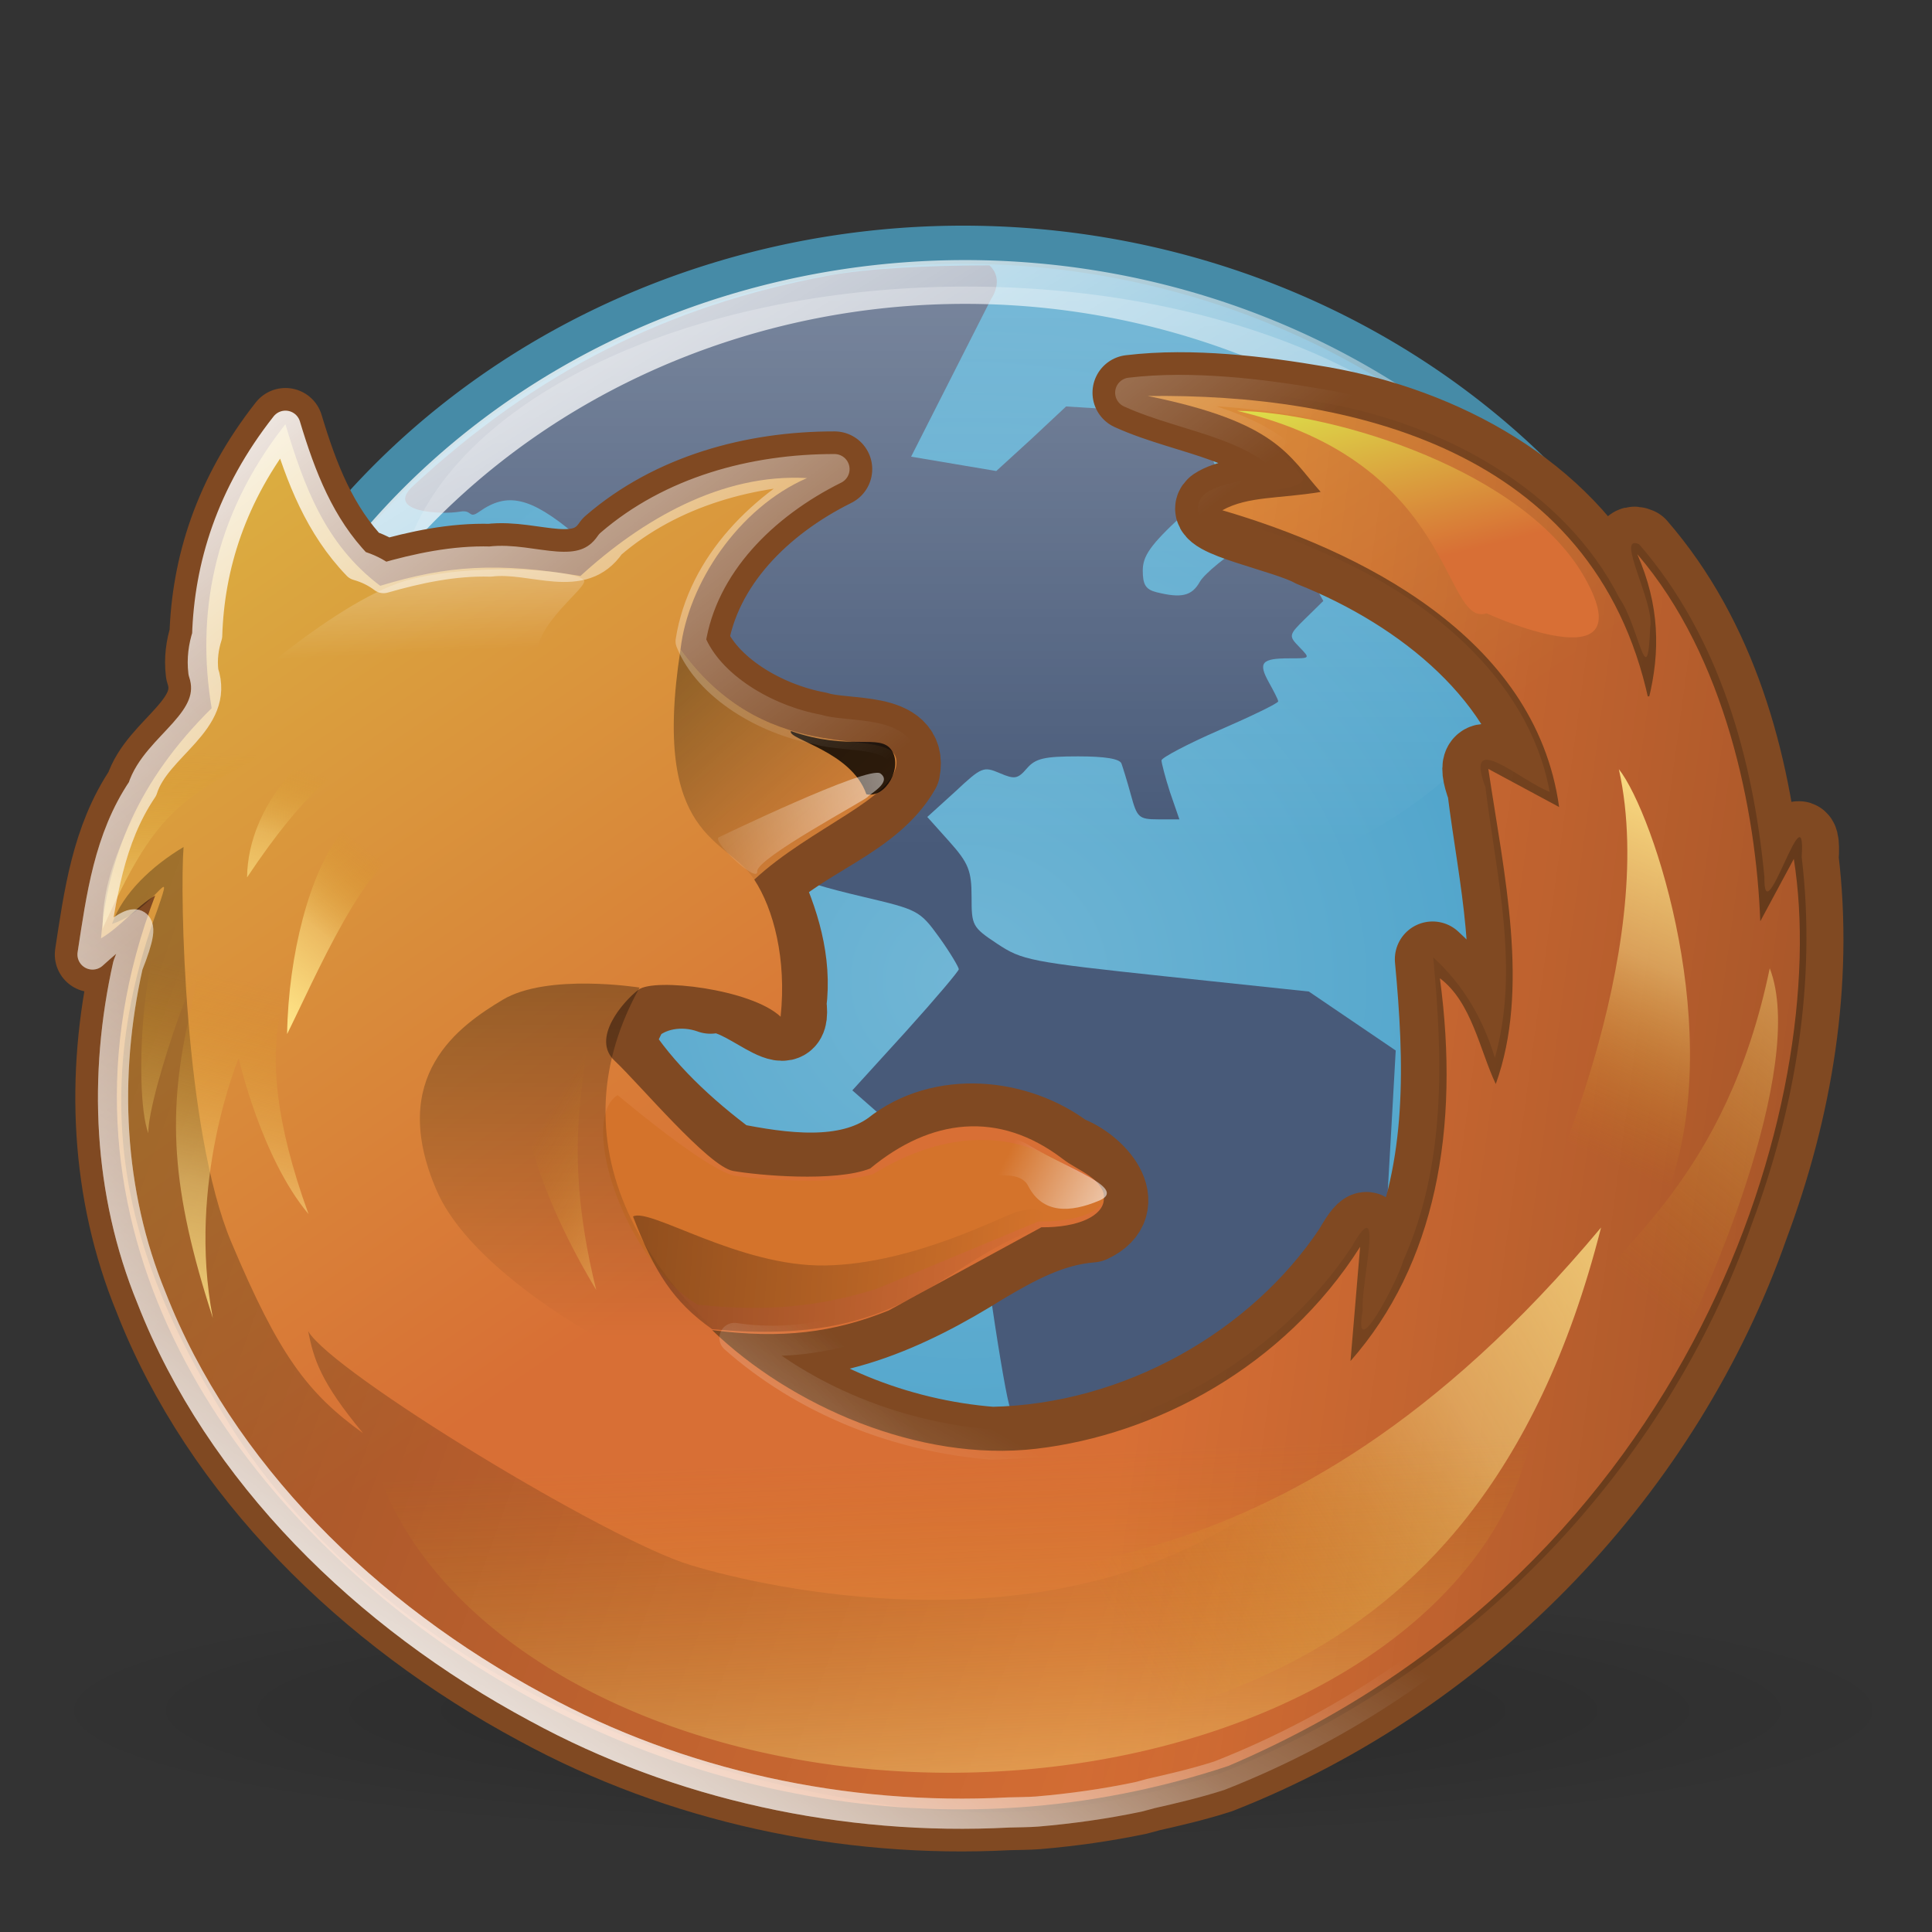 <?xml version="1.0" encoding="UTF-8" standalone="no"?>
<!-- Created with Inkscape (http://www.inkscape.org/) -->
<svg
   xmlns:dc="http://purl.org/dc/elements/1.1/"
   xmlns:cc="http://web.resource.org/cc/"
   xmlns:rdf="http://www.w3.org/1999/02/22-rdf-syntax-ns#"
   xmlns:svg="http://www.w3.org/2000/svg"
   xmlns="http://www.w3.org/2000/svg"
   xmlns:xlink="http://www.w3.org/1999/xlink"
   xmlns:sodipodi="http://inkscape.sourceforge.net/DTD/sodipodi-0.dtd"
   xmlns:inkscape="http://www.inkscape.org/namespaces/inkscape"
   width="128px"
   height="128px"
   id="svg2"
   sodipodi:version="0.32"
   inkscape:version="0.42.2"
   sodipodi:docbase="/home/silvestre/Desktop/Nuovo!/scalable/apps"
   sodipodi:docname="mozilla-firefox.svg">
  <rect width="100%" height="100%" fill="#333333" stroke="none"/>
  <defs
     id="defs4">
    <linearGradient
       inkscape:collect="always"
       id="linearGradient4030">
      <stop
         style="stop-color:#ffffff;stop-opacity:1;"
         offset="0"
         id="stop4032" />
      <stop
         style="stop-color:#ffffff;stop-opacity:0;"
         offset="1"
         id="stop4034" />
    </linearGradient>
    <linearGradient
       inkscape:collect="always"
       id="linearGradient3274">
      <stop
         style="stop-color:#ffffff;stop-opacity:1;"
         offset="0"
         id="stop3276" />
      <stop
         style="stop-color:#ffffff;stop-opacity:0;"
         offset="1"
         id="stop3278" />
    </linearGradient>
    <linearGradient
       id="linearGradient5042">
      <stop
         style="stop-color:#000000;stop-opacity:0.202;"
         offset="0"
         id="stop5044" />
      <stop
         style="stop-color:#000000;stop-opacity:0;"
         offset="1"
         id="stop5046" />
    </linearGradient>
    <linearGradient
       inkscape:collect="always"
       id="linearGradient5032">
      <stop
         style="stop-color:#ffffff;stop-opacity:0.397"
         offset="0"
         id="stop5034" />
      <stop
         style="stop-color:#ffffff;stop-opacity:0;"
         offset="1"
         id="stop5036" />
    </linearGradient>
    <linearGradient
       id="linearGradient4296">
      <stop
         style="stop-color:#71b6d5;stop-opacity:1;"
         offset="0"
         id="stop4298" />
      <stop
         style="stop-color:#429dc7;stop-opacity:1;"
         offset="1"
         id="stop4300" />
    </linearGradient>
    <linearGradient
       id="linearGradient1539">
      <stop
         id="stop1540"
         offset="0"
         style="stop-color:#ffffff;stop-opacity:0;" />
      <stop
         id="stop1541"
         offset="1"
         style="stop-color:#fff;stop-opacity:1;" />
    </linearGradient>
    <linearGradient
       id="linearGradient1715">
      <stop
         id="stop1716"
         offset="0"
         style="stop-color:#d86f35;stop-opacity:1;" />
      <stop
         id="stop1717"
         offset="1"
         style="stop-color:#dddd49;stop-opacity:1;" />
    </linearGradient>
    <linearGradient
       id="linearGradient1544">
      <stop
         id="stop1545"
         offset="0"
         style="stop-color:#000000;stop-opacity:0;" />
      <stop
         id="stop1546"
         offset="1"
         style="stop-color:#000000;stop-opacity:0.33;" />
    </linearGradient>
    <linearGradient
       id="linearGradient1678">
      <stop
         id="stop1679"
         offset="0"
         style="stop-color:#d1940c;stop-opacity:0;" />
      <stop
         id="stop2363"
         offset="0.5"
         style="stop-color:#ffe689;stop-opacity:0.483;" />
      <stop
         id="stop1680"
         offset="1"
         style="stop-color:#ffe689;stop-opacity:1;" />
    </linearGradient>
    <linearGradient
       id="linearGradient865">
      <stop
         id="stop866"
         offset="0"
         style="stop-color:#ffffff;stop-opacity:1;" />
      <stop
         id="stop868"
         offset="1"
         style="stop-color:#ffffff;stop-opacity:0;" />
    </linearGradient>
    <radialGradient
       inkscape:collect="always"
       xlink:href="#linearGradient5042"
       id="radialGradient1707"
       gradientUnits="userSpaceOnUse"
       gradientTransform="matrix(1,0,0,0.139,1.447175e-13,126.205)"
       cx="237.542"
       cy="146.631"
       fx="237.542"
       fy="146.631"
       r="34.674" />
    <radialGradient
       inkscape:collect="always"
       xlink:href="#linearGradient4296"
       id="radialGradient3295"
       gradientUnits="userSpaceOnUse"
       cx="161.99"
       cy="125.072"
       fx="161.99"
       fy="125.072"
       r="39.546" />
    <linearGradient
       inkscape:collect="always"
       xlink:href="#linearGradient5032"
       id="linearGradient3297"
       gradientUnits="userSpaceOnUse"
       x1="233.251"
       y1="85.717"
       x2="233.251"
       y2="116.615" />
    <linearGradient
       inkscape:collect="always"
       xlink:href="#linearGradient4030"
       id="linearGradient4036"
       x1="126.319"
       y1="83.098"
       x2="161.99"
       y2="136.793"
       gradientUnits="userSpaceOnUse" />
    <linearGradient
       inkscape:collect="always"
       xlink:href="#linearGradient1715"
       id="linearGradient4066"
       gradientUnits="userSpaceOnUse"
       gradientTransform="matrix(0.362,0,0,0.302,253.223,17.408)"
       x1="-149.339"
       y1="168.012"
       x2="-358.223"
       y2="-85.247" />
    <linearGradient
       inkscape:collect="always"
       xlink:href="#linearGradient1715"
       id="linearGradient4068"
       gradientUnits="userSpaceOnUse"
       gradientTransform="matrix(0.387,0,0,0.347,131.004,-1.554)"
       x1="-149.339"
       y1="168.012"
       x2="-358.223"
       y2="-85.247" />
    <linearGradient
       inkscape:collect="always"
       xlink:href="#linearGradient1544"
       id="linearGradient4070"
       gradientUnits="userSpaceOnUse"
       gradientTransform="matrix(0.912,0,0,0.815,-6.786,-7.626)"
       x1="94.089"
       y1="95.194"
       x2="167.507"
       y2="103.511" />
    <linearGradient
       inkscape:collect="always"
       xlink:href="#linearGradient1544"
       id="linearGradient4072"
       gradientUnits="userSpaceOnUse"
       gradientTransform="matrix(0.347,0,0,0.386,131.004,-1.554)"
       x1="-205.662"
       y1="115.274"
       x2="-239.403"
       y2="78.405" />
    <linearGradient
       inkscape:collect="always"
       xlink:href="#linearGradient1678"
       id="linearGradient4074"
       gradientUnits="userSpaceOnUse"
       gradientTransform="matrix(0.348,0,0,0.385,131.004,-1.554)"
       x1="-330.6"
       y1="102.074"
       x2="-333.241"
       y2="160.004" />
    <linearGradient
       inkscape:collect="always"
       xlink:href="#linearGradient1678"
       id="linearGradient4076"
       gradientUnits="userSpaceOnUse"
       gradientTransform="matrix(0.266,0,0,0.504,131.004,-1.554)"
       x1="-408.142"
       y1="90.897"
       x2="-421.807"
       y2="121.217" />
    <linearGradient
       inkscape:collect="always"
       xlink:href="#linearGradient1678"
       id="linearGradient4078"
       gradientUnits="userSpaceOnUse"
       gradientTransform="matrix(0.356,0,0,0.377,131.004,-1.554)"
       x1="-309.443"
       y1="109.062"
       x2="-317.686"
       y2="136.388" />
    <linearGradient
       inkscape:collect="always"
       xlink:href="#linearGradient1544"
       id="linearGradient4080"
       gradientUnits="userSpaceOnUse"
       gradientTransform="matrix(0.647,0,0,0.208,131.004,-1.554)"
       x1="-92.911"
       y1="387.212"
       x2="-139.609"
       y2="386.115" />
    <linearGradient
       inkscape:collect="always"
       xlink:href="#linearGradient865"
       id="linearGradient4082"
       gradientUnits="userSpaceOnUse"
       gradientTransform="matrix(0.572,0,0,0.234,131.004,-1.554)"
       x1="-85.841"
       y1="308.865"
       x2="-110.481"
       y2="304.375" />
    <linearGradient
       inkscape:collect="always"
       xlink:href="#linearGradient1544"
       id="linearGradient4084"
       gradientUnits="userSpaceOnUse"
       gradientTransform="matrix(0.438,0,0,0.306,131.004,-1.554)"
       x1="-97.606"
       y1="333.245"
       x2="-354.687"
       y2="273.195" />
    <linearGradient
       inkscape:collect="always"
       xlink:href="#linearGradient1678"
       id="linearGradient4086"
       gradientUnits="userSpaceOnUse"
       gradientTransform="matrix(0.227,0,0,0.591,131.004,-1.554)"
       x1="-511.18"
       y1="95.737"
       x2="-516.508"
       y2="150.081" />
    <linearGradient
       inkscape:collect="always"
       xlink:href="#linearGradient1544"
       id="linearGradient4088"
       gradientUnits="userSpaceOnUse"
       gradientTransform="matrix(0.346,0,0,0.387,131.004,-1.554)"
       x1="-250.389"
       y1="215.985"
       x2="-250.389"
       y2="141.541" />
    <linearGradient
       inkscape:collect="always"
       xlink:href="#linearGradient1539"
       id="linearGradient4090"
       gradientUnits="userSpaceOnUse"
       gradientTransform="matrix(0.499,0,0,0.269,131.004,-1.554)"
       x1="-209.764"
       y1="117.218"
       x2="-218.764"
       y2="24.933" />
    <linearGradient
       inkscape:collect="always"
       xlink:href="#linearGradient1678"
       id="linearGradient4092"
       gradientUnits="userSpaceOnUse"
       gradientTransform="matrix(0.193,0,0,0.696,131.004,-1.554)"
       x1="-115.191"
       y1="99.348"
       x2="-109.041"
       y2="52.684" />
    <linearGradient
       inkscape:collect="always"
       xlink:href="#linearGradient1678"
       id="linearGradient4094"
       gradientUnits="userSpaceOnUse"
       gradientTransform="matrix(0.251,0,0,0.535,131.004,-1.554)"
       x1="-64.02"
       y1="152.512"
       x2="-15.265"
       y2="39.127" />
    <linearGradient
       inkscape:collect="always"
       xlink:href="#linearGradient1678"
       id="linearGradient4096"
       gradientUnits="userSpaceOnUse"
       gradientTransform="matrix(0.421,0,0,0.319,131.004,-1.554)"
       x1="-139.414"
       y1="308.247"
       x2="-4.599"
       y2="251.785" />
    <linearGradient
       inkscape:collect="always"
       xlink:href="#linearGradient865"
       id="linearGradient4098"
       gradientUnits="userSpaceOnUse"
       gradientTransform="matrix(0.453,0,0,0.297,131.004,-1.554)"
       x1="-120.332"
       y1="137.426"
       x2="-190.295"
       y2="149.39" />
    <linearGradient
       inkscape:collect="always"
       xlink:href="#linearGradient1678"
       id="linearGradient4100"
       gradientUnits="userSpaceOnUse"
       gradientTransform="matrix(0.181,0,0,0.739,131.004,-1.554)"
       x1="-521.604"
       y1="88.59"
       x2="-495.598"
       y2="145.1" />
    <linearGradient
       inkscape:collect="always"
       xlink:href="#linearGradient1715"
       id="linearGradient4102"
       gradientUnits="userSpaceOnUse"
       gradientTransform="matrix(0.446,0,0,0.301,401.012,84.932)"
       x1="-679.003"
       y1="-206.011"
       x2="-695.835"
       y2="-248.15" />
    <linearGradient
       inkscape:collect="always"
       xlink:href="#linearGradient1678"
       id="linearGradient4104"
       gradientUnits="userSpaceOnUse"
       x1="-1040.01"
       y1="179.5"
       x2="-1030.689"
       y2="331.25" />
    <linearGradient
       inkscape:collect="always"
       xlink:href="#linearGradient3274"
       id="linearGradient4106"
       gradientUnits="userSpaceOnUse"
       x1="142.749"
       y1="22.613"
       x2="173.701"
       y2="62.13" />
    <linearGradient
       inkscape:collect="always"
       xlink:href="#linearGradient3274"
       id="linearGradient4108"
       gradientUnits="userSpaceOnUse"
       x1="109.67"
       y1="120.746"
       x2="166.87"
       y2="70.913" />
    <linearGradient
       inkscape:collect="always"
       xlink:href="#linearGradient3274"
       id="linearGradient4110"
       gradientUnits="userSpaceOnUse"
       x1="188.364"
       y1="148.952"
       x2="212.246"
       y2="106.531" />
  </defs>
  <sodipodi:namedview
     id="base"
     pagecolor="#ffffff"
     bordercolor="#666666"
     borderopacity="1.0"
     inkscape:pageopacity="0.0"
     inkscape:pageshadow="2"
     inkscape:zoom="2.0495048"
     inkscape:cx="117.43343"
     inkscape:cy="50.753959"
     inkscape:document-units="px"
     inkscape:current-layer="layer1"
     showguides="true"
     inkscape:guide-bbox="true"
     inkscape:window-width="772"
     inkscape:window-height="543"
     inkscape:window-x="346"
     inkscape:window-y="146" />
  <g
     inkscape:label="Layer 1"
     inkscape:groupmode="layer"
     id="layer1">
    <path
       sodipodi:type="arc"
       style="fill:url(#radialGradient1707);fill-opacity:1;stroke:none;stroke-width:2;stroke-linecap:round;stroke-linejoin:round;stroke-miterlimit:4;stroke-dasharray:none;stroke-opacity:1"
       id="path1673"
       sodipodi:cx="237.54178"
       sodipodi:cy="146.63072"
       sodipodi:rx="34.673855"
       sodipodi:ry="4.8301888"
       d="M 272.216 146.631 A 34.674 4.83 0 1 1  202.868,146.631 A 34.674 4.83 0 1 1  272.216 146.631 z"
       transform="matrix(1.806,0,0,1.806,-364.515,-151.431)" />
    <path
       sodipodi:type="arc"
       style="fill:url(#radialGradient3295);fill-opacity:1;stroke:#468ba7;stroke-width:2;stroke-linecap:round;stroke-linejoin:round;stroke-miterlimit:4;stroke-dasharray:none;stroke-opacity:1"
       id="path1677"
       sodipodi:cx="161.99036"
       sodipodi:cy="125.07246"
       sodipodi:rx="38.545895"
       sodipodi:ry="38.545895"
       d="M 200.536 125.072 A 38.546 38.546 0 1 1  123.444,125.072 A 38.546 38.546 0 1 1  200.536 125.072 z"
       transform="matrix(1.351,0,0,1.265,-155.04,-93.24)" />
    <path
       style="fill:#485a79;fill-opacity:1"
       d="M 65.554,17.582 C 61.449,17.582 57.371,17.791 54.833,18.268 C 44.167,20.274 35.498,24.667 27.353,32.21 C 25.494,33.931 29.217,34.117 30.49,33.896 C 31.312,33.753 31.029,34.415 31.754,33.9 C 33.603,32.587 35.138,32.924 38.074,35.378 C 40.228,37.179 40.471,37.587 41.121,40.026 C 41.731,42.313 41.776,43.23 41.403,46.416 L 40.952,50.112 L 43.209,54.02 C 45.406,57.844 45.474,57.914 46.538,57.558 L 47.61,57.189 L 46.425,54.918 L 45.184,52.594 L 47.892,54.918 C 51.095,57.664 52.217,58.241 57.146,59.407 C 60.792,60.269 60.926,60.301 62.225,62.1 C 62.955,63.112 63.523,64.089 63.523,64.212 C 63.523,64.336 61.967,66.178 60.024,68.332 L 56.469,72.239 L 58.275,73.824 C 59.268,74.689 61.121,76.265 62.394,77.309 L 64.708,79.21 L 65.554,85.283 C 66.023,88.627 66.602,92.103 66.852,93.046 C 67.33,94.85 69.896,100.95 72.043,105.404 L 73.341,108.044 L 74.187,107.252 C 74.833,106.648 75.185,105.502 75.598,102.71 C 75.899,100.678 76.529,97.647 77.009,95.951 L 77.855,92.888 L 84.908,86.234 L 91.905,79.58 L 92.188,74.616 L 92.47,69.599 L 89.592,67.645 L 86.714,65.691 L 77.234,64.688 C 68.197,63.724 67.714,63.617 66.062,62.523 C 64.406,61.425 64.369,61.316 64.369,59.407 C 64.369,57.682 64.157,57.169 62.902,55.763 L 61.435,54.126 L 63.297,52.436 C 65.035,50.809 65.161,50.765 66.231,51.221 C 67.234,51.649 67.428,51.608 68.037,50.904 C 68.606,50.247 69.188,50.112 71.422,50.112 C 73.213,50.112 74.187,50.271 74.3,50.588 C 74.394,50.849 74.678,51.758 74.921,52.647 C 75.332,54.152 75.435,54.284 76.727,54.284 L 78.137,54.284 L 77.517,52.489 C 77.194,51.495 76.955,50.545 76.952,50.376 C 76.95,50.207 78.667,49.292 80.789,48.37 C 82.912,47.448 84.683,46.59 84.683,46.468 C 84.683,46.347 84.388,45.791 84.062,45.201 C 83.343,43.9 83.578,43.617 85.416,43.617 C 86.812,43.617 86.824,43.633 86.093,42.877 C 85.371,42.13 85.357,42.081 86.488,40.976 L 87.673,39.814 L 86.883,38.389 C 86.454,37.604 85.982,36.365 85.868,35.59 L 85.698,34.164 L 82.821,35.854 C 81.257,36.797 79.778,38.036 79.491,38.547 C 78.963,39.49 78.261,39.647 76.614,39.234 C 75.91,39.057 75.711,38.733 75.711,37.808 C 75.711,36.835 76.21,36.108 78.307,34.164 L 80.902,31.787 L 79.999,29.622 L 79.153,27.457 L 74.864,27.193 L 70.632,26.929 L 68.319,29.094 L 66.005,31.207 L 63.184,30.731 L 60.363,30.256 L 63.015,25.028 L 65.667,19.8 C 65.667,19.8 66.583,18.529 65.554,17.582 z "
       id="path1679"
       sodipodi:nodetypes="cssssssccccccccsssccccccscccscccccccccsscccssssscccssssssccccccsssccccccccccccc" />
    <path
       sodipodi:type="arc"
       style="fill:url(#linearGradient3297);fill-opacity:1;stroke:none;stroke-width:2;stroke-linecap:round;stroke-linejoin:round;stroke-miterlimit:4;stroke-dasharray:none;stroke-opacity:1"
       id="path1681"
       sodipodi:cx="234.35040"
       sodipodi:cy="107.81671"
       sodipodi:rx="22.167116"
       sodipodi:ry="11.730458"
       d="M 256.518 107.817 A 22.167 11.73 0 1 1  212.183,107.817 A 22.167 11.73 0 1 1  256.518 107.817 z"
       transform="matrix(1.7,0,0,1.806,-334.366,-154.546)" />
    <path
       sodipodi:type="arc"
       style="fill:none;fill-opacity:1.0;stroke:url(#linearGradient4036);stroke-width:2.42;stroke-linecap:round;stroke-linejoin:round;stroke-miterlimit:4;stroke-dasharray:none;stroke-opacity:1"
       id="path3302"
       sodipodi:cx="161.99036"
       sodipodi:cy="125.07246"
       sodipodi:rx="38.545895"
       sodipodi:ry="38.545895"
       d="M 200.536 125.072 A 38.546 38.546 0 1 1  123.444,125.072 A 38.546 38.546 0 1 1  200.536 125.072 z"
       transform="matrix(1.282,0,0,1.199,-143.724,-85.063)" />
    <g
       id="g4038"
       transform="translate(-128,-1.464)">
      <path
         id="path919"
         d="M 209.193,27.42 C 207.073,27.263 204.952,27.234 202.881,27.482 C 206.742,29.236 211.81,29.493 214.318,33.264 C 214.195,34.286 209.992,33.931 208.475,34.951 C 207.456,35.808 213.205,36.899 214.912,37.857 C 222.255,40.79 229.226,46.378 230.631,54.045 C 228.788,53.375 224.916,49.808 226.381,53.732 C 227.113,59.672 228.663,65.748 227.006,71.67 C 226.248,69.152 224.938,66.851 222.912,65.014 C 223.547,71.751 223.774,78.737 220.943,85.107 C 220.581,86.447 217.576,92.174 218.256,88.389 C 218.102,86.702 219.775,80.234 217.537,84.201 C 212.513,91.759 203.33,96.986 193.725,97.17 C 187.421,96.676 181.255,94.186 176.662,90.107 C 182.7,91.024 188.307,88.43 193.162,85.389 C 195.386,84.07 197.664,82.814 200.318,82.607 C 203.117,81.295 200.671,78.542 198.693,77.857 C 195.411,75.352 190.339,74.866 187.006,77.545 C 184.057,79.679 179.76,79.022 176.412,78.357 C 173.507,76.204 170.689,73.585 168.818,70.607 C 169.045,69.871 169.453,69.15 169.787,68.42 C 171.041,67.156 173.165,66.764 175.068,67.451 C 177.107,66.941 180.735,71.316 180.256,67.982 C 180.625,65.161 179.774,62.416 178.568,59.857 C 181.329,57.089 185.857,55.885 187.787,52.514 C 188.337,49.73 184.03,50.385 182.193,49.795 C 178.729,49.158 174.956,46.949 173.756,43.951 C 174.558,38.864 178.553,34.898 183.287,32.545 C 177.879,32.541 172.464,34.044 168.443,37.514 C 166.559,40.284 163.286,38.316 160.475,38.67 C 158.074,38.602 155.693,39.111 153.412,39.764 C 152.92,39.389 152.338,39.102 151.693,38.92 C 149.184,36.319 147.937,33.076 146.912,29.67 C 143.295,34.262 141.865,39.018 141.725,43.576 C 141.49,44.31 141.37,45.106 141.475,45.982 C 142.583,49.273 138.345,50.852 137.443,53.732 C 135.216,57.02 134.71,60.933 134.131,64.701 C 136.855,62.248 138.005,61.59 136.475,65.42 C 134.838,72.719 135.163,80.453 138.037,87.451 C 142.544,99.006 152.262,108.528 163.6,114.607 C 172.98,119.721 183.982,122.113 194.818,121.545 C 195.462,121.525 196.098,121.53 196.725,121.482 C 198.97,121.29 201.208,120.976 203.412,120.514 C 203.689,120.448 203.952,120.366 204.225,120.295 C 205.757,119.949 207.29,119.588 208.787,119.107 C 225.504,112.546 238.405,98.665 244.006,82.701 C 246.916,74.933 248.304,66.582 247.318,58.357 C 247.632,53.585 244.791,63.655 244.85,59.67 C 244.109,51.871 241.918,43.782 236.568,37.607 C 234.949,36.88 237.61,41.537 237.287,43.139 C 237.111,47.792 236.528,42.994 235.256,41.201 C 231.612,34.022 223.648,29.637 215.475,28.232 C 213.424,27.882 211.314,27.577 209.193,27.42 z "
         style="fill:url(#linearGradient4066);fill-rule:evenodd;stroke:#804922;stroke-width:5;stroke-linecap:round;stroke-linejoin:round;stroke-miterlimit:4;stroke-dasharray:none;stroke-opacity:1" />
      <g
         transform="matrix(0.936,0,0,0.87,130.651,18.665)"
         id="g2124">
        <path
           style="fill:url(#linearGradient4068);fill-rule:evenodd;stroke:none;stroke-width:3.463;stroke-miterlimit:4;stroke-dasharray:none;stroke-opacity:1"
           d="M 52.421,57.654 C 50.363,55.552 43.471,54.671 42.353,55.603 C 41.234,56.536 38.997,59.332 40.675,61.01 C 42.353,62.688 47.31,69.071 49.065,69.401 C 50.82,69.73 56.255,70.269 58.76,69.214 C 63.034,65.406 67.834,64.762 72.371,68.468 C 73.435,69.382 75.318,69.943 75.3,71.538 C 75.285,72.804 73.495,73.719 70.879,73.689 C 67.275,75.802 63.67,77.915 60.065,80.028 C 56.165,81.712 52.528,82.209 47.573,81.52 C 53.108,87.257 62.201,91.596 70.507,90.556 C 78.942,89.499 88.037,84.349 93.44,75.181 C 93.213,78.078 92.987,80.976 92.76,83.874 C 98.785,76.52 100.521,66.183 99.088,54.728 C 101.339,56.542 101.911,60.22 103.043,62.779 C 105.478,55.527 103.624,46.783 102.516,38.785 C 104.186,39.751 105.856,40.718 107.526,41.685 C 105.856,28.621 93.186,22.082 83.686,19.086 C 85.51,17.999 87.707,18.218 90.65,17.69 C 88.373,14.944 87.588,12.385 78.412,10.385 C 92.526,10.2 109.995,14.305 113.854,33.511 C 114.709,29.82 114.632,26.315 113.063,22.437 C 119.32,30.262 121.474,42.002 121.765,50.387 C 122.556,48.804 123.347,47.222 124.138,45.64 C 126.832,63.815 117.221,99.516 84.117,114.708 C 64.167,121.855 43.503,116.883 27.996,105.012 C 12.49,93.142 -0.359,72.408 8.155,48.418 C 6.788,49.289 5.684,50.818 4.317,51.688 C 4.818,45.45 6.901,39.74 12.148,34.162 C 11.091,27.325 12.086,19.743 17.369,12.534 C 18.674,17.195 20.165,21.67 24.081,24.839 C 28.804,23.286 32.409,23.037 38.251,24.093 C 42.601,19.805 48.257,16.263 54.286,16.636 C 49.427,18.918 45.865,24.685 45.336,29.687 C 51.8,39.305 60.615,35.165 60.625,38.264 C 60.635,40.989 54.534,43.236 50.557,47.213 C 51.924,49.451 52.854,53.266 52.421,57.654 z "
           id="path1684"
           sodipodi:nodetypes="czczcczccczcccccccccccccczcccccccczcc" />
        <path
           style="fill:url(#linearGradient4070);fill-rule:evenodd;stroke:none;stroke-width:2.348;stroke-miterlimit:4"
           d="M 77.195,10.029 C 81.322,12.044 86.733,12.329 89.414,16.662 C 89.282,17.836 84.783,17.438 83.161,18.611 C 82.072,19.595 88.22,20.857 90.045,21.958 C 97.894,25.328 105.357,31.719 106.859,40.528 C 104.889,39.759 100.743,35.664 102.309,40.173 C 103.092,46.998 104.751,53.985 102.979,60.79 C 102.169,57.896 100.78,55.249 98.615,53.138 C 99.293,60.879 99.526,68.896 96.5,76.216 C 96.113,77.755 92.895,84.363 93.623,80.014 C 93.459,78.076 95.234,70.626 92.841,75.185 C 87.471,83.869 77.683,89.866 67.415,90.076 C 60.676,89.509 54.084,86.68 49.175,81.994 C 55.628,83.047 61.621,80.057 66.811,76.563 C 69.187,75.047 71.61,73.582 74.447,73.345 C 77.438,71.837 74.836,68.689 72.723,67.902 C 69.214,65.023 63.796,64.475 60.234,67.554 C 57.081,70.006 52.475,69.253 48.896,68.489 C 45.745,65.979 42.686,62.899 40.687,59.415 C 41.046,56.018 44.566,54.836 47.471,55.962 C 49.65,55.376 53.519,60.395 53.007,56.564 C 53.401,53.322 52.484,50.177 51.195,47.237 C 54.146,44.056 58.988,42.657 61.051,38.783 C 61.639,35.584 57.042,36.343 55.078,35.666 C 51.375,34.934 47.343,32.39 46.06,28.946 C 46.918,23.1 51.173,18.526 56.234,15.822 C 50.453,15.817 44.67,17.555 40.372,21.541 C 38.358,24.724 34.852,22.471 31.847,22.877 C 29.281,22.799 26.744,23.397 24.306,24.147 C 20.353,20.914 10.742,24.077 11.545,31.285 C 12.729,35.066 8.215,36.866 7.251,40.177 C 4.87,43.954 4.314,48.457 3.695,52.787 C 6.607,49.968 7.834,49.199 6.198,53.6 C 4.449,61.987 4.816,70.901 7.889,78.943 C 12.706,92.219 23.068,103.133 35.187,110.118 C 49.596,118.562 67.639,120.763 83.505,115.287 C 101.375,107.748 115.167,91.824 121.154,73.481 C 124.265,64.556 125.749,54.936 124.695,45.486 C 125.031,40.002 121.995,51.599 122.057,47.02 C 121.265,38.059 118.904,28.767 113.186,21.672 C 111.454,20.836 114.317,26.159 113.972,28 C 113.783,33.346 113.152,27.833 111.792,25.774 C 107.897,17.525 99.404,12.483 90.667,10.868 C 86.284,10.062 81.623,9.459 77.195,10.029 z "
           id="path976"
           sodipodi:nodetypes="cccccccccccccccccccccccccccccccccccccccccccc" />
        <path
           style="fill:url(#linearGradient4072);fill-rule:evenodd;stroke-width:1pt"
           d="M 45.336,29.687 C 51.8,39.305 60.615,35.165 60.625,38.264 C 60.635,40.989 54.534,43.236 50.557,47.213 C 48.659,43.98 43.23,44.265 45.336,29.687 z "
           id="path1528"
           sodipodi:nodetypes="czcc" />
        <path
           style="fill:#d4732b;fill-opacity:1;fill-rule:evenodd;stroke:none;stroke-width:1pt;stroke-opacity:1"
           d="M 40.883,63.624 C 42.393,64.981 47.544,69.519 49.266,69.785 C 50.989,70.052 56.37,70.488 58.98,69.635 C 63.634,66.555 68.499,66.034 72.666,69.031 C 73.638,69.77 75.465,70.224 75.287,71.514 C 75.147,72.538 73.265,73.278 70.652,73.253 C 66.836,74.962 63.021,76.671 59.205,78.38 C 55.136,79.742 51.45,80.144 46.563,79.586 C 41.494,76.385 38.041,65.572 40.883,63.624 z "
           id="path1529"
           sodipodi:nodetypes="czcczcccc" />
        <path
           style="fill:url(#linearGradient4074);fill-rule:evenodd;stroke-width:1pt"
           d="M 12.744,33.925 C 12.744,33.925 4.306,42.362 4.438,50.932 C 8.13,42.099 9.844,40.912 16.831,37.221 C 25.401,34.584 12.744,33.925 12.744,33.925 z "
           id="path1530"
           sodipodi:nodetypes="cccc" />
        <path
           style="fill:url(#linearGradient4076);fill-rule:evenodd;stroke-width:1pt"
           d="M 21.314,43.681 C 19.094,46.625 17.578,52.953 17.49,58.974 C 19.336,55.019 23.357,44.801 26.258,44.933 C 27.181,42.428 23.533,40.736 21.314,43.681 z "
           id="path1531"
           sodipodi:nodetypes="cccz" />
        <path
           style="fill:url(#linearGradient4078);fill-opacity:0.75;fill-rule:evenodd;stroke-width:1pt"
           d="M 19.27,37.484 C 19.27,37.484 14.722,41.308 14.656,47.043 C 18.875,40.253 21.248,38.671 22.303,38.605 C 26.653,38.605 19.27,37.484 19.27,37.484 z "
           id="path1532"
           sodipodi:nodetypes="cccc" />
        <path
           style="fill:url(#linearGradient4080);fill-rule:evenodd;stroke-width:1pt"
           d="M 41.975,72.868 C 43.492,77.09 44.803,79.347 47.568,81.445 C 61.521,82.89 63.696,76.209 70.874,73.707 C 71.527,71.951 70.066,72.278 69.196,72.495 C 68.3,72.719 61.881,76.484 55.585,76.597 C 49.477,76.71 43.15,72.158 41.975,72.868 z "
           id="path1534"
           sodipodi:nodetypes="ccczzc" />
        <path
           style="fill:url(#linearGradient4082);fill-rule:evenodd;stroke-width:1pt"
           d="M 63.043,67.741 C 63.603,67.554 67.332,65.69 70.035,67.461 C 72.739,69.232 77.027,70.724 74.976,71.656 C 72.925,72.588 70.968,72.682 69.942,70.537 C 68.917,68.393 63.603,71.376 62.391,70.165 C 61.179,68.953 62.484,67.927 63.043,67.741 z "
           id="path1535"
           sodipodi:nodetypes="cccccz" />
        <path
           style="fill:url(#linearGradient4084);fill-rule:evenodd;stroke-width:0.75"
           d="M 5.096,50.587 C 5.862,48.239 7.946,46.155 10.162,44.73 C 9.899,48.158 10.185,66.249 13.541,74.826 C 16.897,83.402 18.912,86.314 22.864,89.369 C 19.827,85.436 19.376,83.711 18.98,81.602 C 20.694,84.766 40.218,97.531 46.043,99.414 C 52.428,101.479 69.249,105.064 82.75,97.305 C 96.645,89.32 107.576,75.963 109.508,72.366 C 111.308,75.888 110.491,93.957 106.389,97.686 C 102.287,101.415 87.002,121.811 60.153,117.709 C 33.305,113.607 19.139,98.559 13.586,88.996 C 8.001,79.375 2.305,66.988 8.321,49.469 C 9.59,45.529 8.129,49.533 5.096,50.587 z "
           id="path1694"
           sodipodi:nodetypes="ccccczzccczcc" />
        <path
           style="fill:url(#linearGradient4086);fill-rule:evenodd;stroke-width:1pt"
           d="M 19.508,51.52 C 18.217,54.163 14.151,58.325 19.007,72.685 C 15.658,68.401 14.063,60.82 14.063,60.82 C 14.063,60.82 10.372,70.258 12.236,80.606 C 9.253,70.724 8.973,64.944 10.651,57.206 C 12.329,49.469 7.575,63.639 7.668,66.529 C 6.549,63.359 7.295,49.469 9.999,49.562 C 14.753,50.401 19.601,45.553 19.508,51.52 z "
           id="path1533"
           sodipodi:nodetypes="cccccccc" />
        <path
           style="fill:url(#linearGradient4088);fill-rule:evenodd;stroke-width:1pt"
           d="M 42.441,55.435 C 42.441,55.435 35.915,54.316 32.745,56.367 C 29.706,58.334 24.542,62.147 28.084,70.91 C 31.627,79.673 50.272,88.996 57.17,88.996 C 41.136,78.741 36.661,66.622 42.441,55.435 z "
           id="path1536"
           sodipodi:nodetypes="czccc" />
        <path
           style="fill:url(#linearGradient4090);fill-rule:evenodd;stroke-width:1pt"
           d="M 12.795,33.993 C 12.795,33.993 21.186,25.603 26.406,24.298 C 31.627,22.993 38.525,23.739 38.525,24.484 C 38.525,25.23 34.237,28.4 35.356,31.01 C 36.474,33.62 15.219,42.197 12.795,33.993 z "
           id="path1538" />
        <path
           style="fill:url(#linearGradient4092);fill-rule:evenodd;stroke-width:1pt"
           d="M 106.087,72.29 C 106.087,72.29 114.656,52.91 111.756,38.803 C 114.261,42.231 119.402,59.106 115.183,71.103 C 108.328,82.705 104.768,78.355 106.087,72.29 z "
           id="path1682"
           sodipodi:nodetypes="cccc" />
        <path
           style="fill:url(#linearGradient4094);fill-rule:evenodd;stroke-width:1pt"
           d="M 108.723,79.937 C 111.492,75.168 119.336,70.049 122.435,53.964 C 125.137,61.479 117.754,79.651 115.447,83.892 C 113.14,88.133 105.987,84.649 108.723,79.937 z "
           id="path2269"
           sodipodi:nodetypes="cczz" />
        <path
           style="fill:url(#linearGradient4096);fill-rule:evenodd;stroke-width:1pt"
           d="M 58.662,102.793 C 67.798,98.194 87.126,103.787 110.495,73.707 C 101.421,112.24 75.504,109.878 66.866,114.726 C 58.227,119.574 49.822,107.243 58.662,102.793 z "
           id="path2857"
           sodipodi:nodetypes="cczz" />
        <path
           style="fill-opacity:0.786;fill-rule:evenodd;stroke-width:1pt"
           d="M 53.153,35.902 C 57.35,37.462 59.439,36.047 60.272,37.352 C 61.087,38.629 59.877,41.044 58.492,40.714 C 57.438,37.418 52.845,36.518 53.153,35.902 z "
           id="path3445"
           sodipodi:nodetypes="czcc" />
        <path
           style="fill:url(#linearGradient4098);fill-rule:evenodd;stroke-width:1pt"
           d="M 48.011,44.01 C 48.011,44.01 58.655,38.473 59.488,39.132 C 60.322,39.792 58.783,40.648 58.59,40.912 C 58.398,41.176 50.704,45.592 50.768,46.581 C 50.832,47.57 47.69,44.472 48.011,44.01 z "
           id="path4031" />
        <path
           style="fill:url(#linearGradient4100);fill-rule:evenodd;stroke-width:1pt"
           d="M 33.938,58.179 C 33.587,61.343 33.547,68.028 39.372,78.469 C 36.62,66.537 39.124,61.343 38.685,58.179 C 38.245,55.015 34.29,55.015 33.938,58.179 z "
           id="path5788"
           sodipodi:nodetypes="cczz" />
        <path
           style="fill:url(#linearGradient4102);fill-opacity:1;fill-rule:evenodd;stroke-width:1pt"
           d="M 84.729,11.512 C 91.716,11.644 105.164,16.126 109.383,24.3 C 113.602,32.475 102.395,26.937 102.395,26.937 C 99.231,27.992 100.286,15.467 84.729,11.512 z "
           id="path7624"
           sodipodi:nodetypes="cccc" />
        <path
           sodipodi:type="arc"
           style="fill:url(#linearGradient4104);fill-opacity:1;fill-rule:evenodd;stroke-width:1pt"
           id="path1579"
           sodipodi:cx="-1072.8956"
           sodipodi:cy="166.76524"
           sodipodi:rx="79.398346"
           sodipodi:ry="79.398346"
           d="M -993.497 166.765 A 79.398 79.398 0 1 1  -1152.294,166.765 A 79.398 79.398 0 1 1  -993.497 166.765 z"
           transform="matrix(0.523,0,0,0.372,625.518,23.655)" />
      </g>
      <path
         id="path2544"
         d="M 209.193,27.42 C 207.073,27.263 204.952,27.234 202.881,27.482 C 206.742,29.236 211.81,29.493 214.318,33.264 C 214.195,34.286 209.992,33.931 208.475,34.951 C 207.456,35.808 213.205,36.899 214.912,37.857 C 222.255,40.79 229.226,46.378 230.631,54.045 C 228.788,53.375 224.916,49.808 226.381,53.732 C 227.113,59.672 228.663,65.748 227.006,71.67 C 226.248,69.152 224.938,66.851 222.912,65.014 C 223.547,71.751 223.774,78.737 220.943,85.107 C 220.581,86.447 217.576,92.174 218.256,88.389 C 218.102,86.702 219.775,80.234 217.537,84.201 C 212.513,91.759 203.33,96.986 193.725,97.17 C 187.421,96.676 181.255,94.186 176.662,90.107 C 182.7,91.024 188.307,88.43 193.162,85.389 C 195.386,84.07 197.664,82.814 200.318,82.607 C 203.117,81.295 200.671,78.542 198.693,77.857 C 195.411,75.352 190.339,74.866 187.006,77.545 C 184.057,79.679 179.76,79.022 176.412,78.357 C 173.507,76.204 170.689,73.585 168.818,70.607 C 169.045,69.871 169.453,69.15 169.787,68.42 C 171.041,67.156 173.165,66.764 175.068,67.451 C 177.107,66.941 180.735,71.316 180.256,67.982 C 180.625,65.161 179.774,62.416 178.568,59.857 C 181.329,57.089 185.857,55.885 187.787,52.514 C 188.337,49.73 184.03,50.385 182.193,49.795 C 178.729,49.158 174.956,46.949 173.756,43.951 C 174.558,38.864 178.553,34.898 183.287,32.545 C 177.879,32.541 172.464,34.044 168.443,37.514 C 166.559,40.284 163.286,38.316 160.475,38.67 C 158.074,38.602 155.693,39.111 153.412,39.764 C 152.92,39.389 152.338,39.102 151.693,38.92 C 149.184,36.319 147.937,33.076 146.912,29.67 C 143.295,34.262 141.865,39.018 141.725,43.576 C 141.49,44.31 141.37,45.106 141.475,45.982 C 142.583,49.273 138.345,50.852 137.443,53.732 C 135.216,57.02 134.71,60.933 134.131,64.701 C 136.855,62.248 138.005,61.59 136.475,65.42 C 134.838,72.719 135.163,80.453 138.037,87.451 C 142.544,99.006 152.262,108.528 163.6,114.607 C 172.98,119.721 183.982,122.113 194.818,121.545 C 195.462,121.525 196.098,121.53 196.725,121.482 C 198.97,121.29 201.208,120.976 203.412,120.514 C 203.689,120.448 203.952,120.366 204.225,120.295 C 205.757,119.949 207.29,119.588 208.787,119.107 C 225.504,112.546 238.405,98.665 244.006,82.701 C 246.916,74.933 248.304,66.582 247.318,58.357 C 247.632,53.585 244.791,63.655 244.85,59.67 C 244.109,51.871 241.918,43.782 236.568,37.607 C 234.949,36.88 237.61,41.537 237.287,43.139 C 237.111,47.792 236.528,42.994 235.256,41.201 C 231.612,34.022 223.648,29.637 215.475,28.232 C 213.424,27.882 211.314,27.577 209.193,27.42 z "
         style="fill:none;fill-opacity:1;fill-rule:evenodd;stroke:url(#linearGradient4106);stroke-width:2;stroke-linecap:round;stroke-linejoin:round;stroke-miterlimit:4;stroke-dasharray:none;stroke-opacity:1" />
      <path
         id="path3282"
         d="M 209.193,27.42 C 207.073,27.263 204.952,27.234 202.881,27.482 C 206.742,29.236 211.81,29.493 214.318,33.264 C 214.195,34.286 209.992,33.931 208.475,34.951 C 207.456,35.808 213.205,36.899 214.912,37.857 C 222.255,40.79 229.226,46.378 230.631,54.045 C 228.788,53.375 224.916,49.808 226.381,53.732 C 227.113,59.672 228.663,65.748 227.006,71.67 C 226.248,69.152 224.938,66.851 222.912,65.014 C 223.547,71.751 223.774,78.737 220.943,85.107 C 220.581,86.447 217.576,92.174 218.256,88.389 C 218.102,86.702 219.775,80.234 217.537,84.201 C 212.513,91.759 203.33,96.986 193.725,97.17 C 187.421,96.676 181.255,94.186 176.662,90.107 C 182.7,91.024 188.307,88.43 193.162,85.389 C 195.386,84.07 197.664,82.814 200.318,82.607 C 203.117,81.295 200.671,78.542 198.693,77.857 C 195.411,75.352 190.339,74.866 187.006,77.545 C 184.057,79.679 179.76,79.022 176.412,78.357 C 173.507,76.204 170.689,73.585 168.818,70.607 C 169.045,69.871 169.453,69.15 169.787,68.42 C 171.041,67.156 173.165,66.764 175.068,67.451 C 177.107,66.941 180.735,71.316 180.256,67.982 C 180.625,65.161 179.774,62.416 178.568,59.857 C 181.329,57.089 185.857,55.885 187.787,52.514 C 188.337,49.73 184.03,50.385 182.193,49.795 C 178.729,49.158 174.956,46.949 173.756,43.951 C 174.558,38.864 178.553,34.898 183.287,32.545 C 177.879,32.541 172.464,34.044 168.443,37.514 C 166.559,40.284 163.286,38.316 160.475,38.67 C 158.074,38.602 155.693,39.111 153.412,39.764 C 152.92,39.389 152.338,39.102 151.693,38.92 C 149.184,36.319 147.937,33.076 146.912,29.67 C 143.295,34.262 141.865,39.018 141.725,43.576 C 141.49,44.31 141.37,45.106 141.475,45.982 C 142.583,49.273 138.345,50.852 137.443,53.732 C 135.216,57.02 134.71,60.933 134.131,64.701 C 136.855,62.248 138.005,61.59 136.475,65.42 C 134.838,72.719 135.163,80.453 138.037,87.451 C 142.544,99.006 152.262,108.528 163.6,114.607 C 172.98,119.721 183.982,122.113 194.818,121.545 C 195.462,121.525 196.098,121.53 196.725,121.482 C 198.97,121.29 201.208,120.976 203.412,120.514 C 203.689,120.448 203.952,120.366 204.225,120.295 C 205.757,119.949 207.29,119.588 208.787,119.107 C 225.504,112.546 238.405,98.665 244.006,82.701 C 246.916,74.933 248.304,66.582 247.318,58.357 C 247.632,53.585 244.791,63.655 244.85,59.67 C 244.109,51.871 241.918,43.782 236.568,37.607 C 234.949,36.88 237.61,41.537 237.287,43.139 C 237.111,47.792 236.528,42.994 235.256,41.201 C 231.612,34.022 223.648,29.637 215.475,28.232 C 213.424,27.882 211.314,27.577 209.193,27.42 z "
         style="fill:none;fill-opacity:1;fill-rule:evenodd;stroke:url(#linearGradient4108);stroke-width:2;stroke-linecap:round;stroke-linejoin:round;stroke-miterlimit:4;stroke-dasharray:none;stroke-opacity:1" />
      <path
         id="path3286"
         d="M 209.193,27.42 C 207.073,27.263 204.952,27.234 202.881,27.482 C 206.742,29.236 211.81,29.493 214.318,33.264 C 214.195,34.286 209.992,33.931 208.475,34.951 C 207.456,35.808 213.205,36.899 214.912,37.857 C 222.255,40.79 229.226,46.378 230.631,54.045 C 228.788,53.375 224.916,49.808 226.381,53.732 C 227.113,59.672 228.663,65.748 227.006,71.67 C 226.248,69.152 224.938,66.851 222.912,65.014 C 223.547,71.751 223.774,78.737 220.943,85.107 C 220.581,86.447 217.576,92.174 218.256,88.389 C 218.102,86.702 219.775,80.234 217.537,84.201 C 212.513,91.759 203.33,96.986 193.725,97.17 C 187.421,96.676 181.255,94.186 176.662,90.107 C 182.7,91.024 188.307,88.43 193.162,85.389 C 195.386,84.07 197.664,82.814 200.318,82.607 C 203.117,81.295 200.671,78.542 198.693,77.857 C 195.411,75.352 190.339,74.866 187.006,77.545 C 184.057,79.679 179.76,79.022 176.412,78.357 C 173.507,76.204 170.689,73.585 168.818,70.607 C 169.045,69.871 169.453,69.15 169.787,68.42 C 171.041,67.156 173.165,66.764 175.068,67.451 C 177.107,66.941 180.735,71.316 180.256,67.982 C 180.625,65.161 179.774,62.416 178.568,59.857 C 181.329,57.089 185.857,55.885 187.787,52.514 C 188.337,49.73 184.03,50.385 182.193,49.795 C 178.729,49.158 174.956,46.949 173.756,43.951 C 174.558,38.864 178.553,34.898 183.287,32.545 C 177.879,32.541 172.464,34.044 168.443,37.514 C 166.559,40.284 163.286,38.316 160.475,38.67 C 158.074,38.602 155.693,39.111 153.412,39.764 C 152.92,39.389 152.338,39.102 151.693,38.92 C 149.184,36.319 147.937,33.076 146.912,29.67 C 143.295,34.262 141.865,39.018 141.725,43.576 C 141.49,44.31 141.37,45.106 141.475,45.982 C 142.583,49.273 138.345,50.852 137.443,53.732 C 135.216,57.02 134.71,60.933 134.131,64.701 C 136.855,62.248 138.005,61.59 136.475,65.42 C 134.838,72.719 135.163,80.453 138.037,87.451 C 142.544,99.006 152.262,108.528 163.6,114.607 C 172.98,119.721 183.982,122.113 194.818,121.545 C 195.462,121.525 196.098,121.53 196.725,121.482 C 198.97,121.29 201.208,120.976 203.412,120.514 C 203.689,120.448 203.952,120.366 204.225,120.295 C 205.757,119.949 207.29,119.588 208.787,119.107 C 225.504,112.546 238.405,98.665 244.006,82.701 C 246.916,74.933 248.304,66.582 247.318,58.357 C 247.632,53.585 244.791,63.655 244.85,59.67 C 244.109,51.871 241.918,43.782 236.568,37.607 C 234.949,36.88 237.61,41.537 237.287,43.139 C 237.111,47.792 236.528,42.994 235.256,41.201 C 231.612,34.022 223.648,29.637 215.475,28.232 C 213.424,27.882 211.314,27.577 209.193,27.42 z "
         style="fill:none;fill-opacity:1;fill-rule:evenodd;stroke:url(#linearGradient4110);stroke-width:2;stroke-linecap:round;stroke-linejoin:round;stroke-miterlimit:4;stroke-dasharray:none;stroke-opacity:1" />
    </g>
  </g>
</svg>

